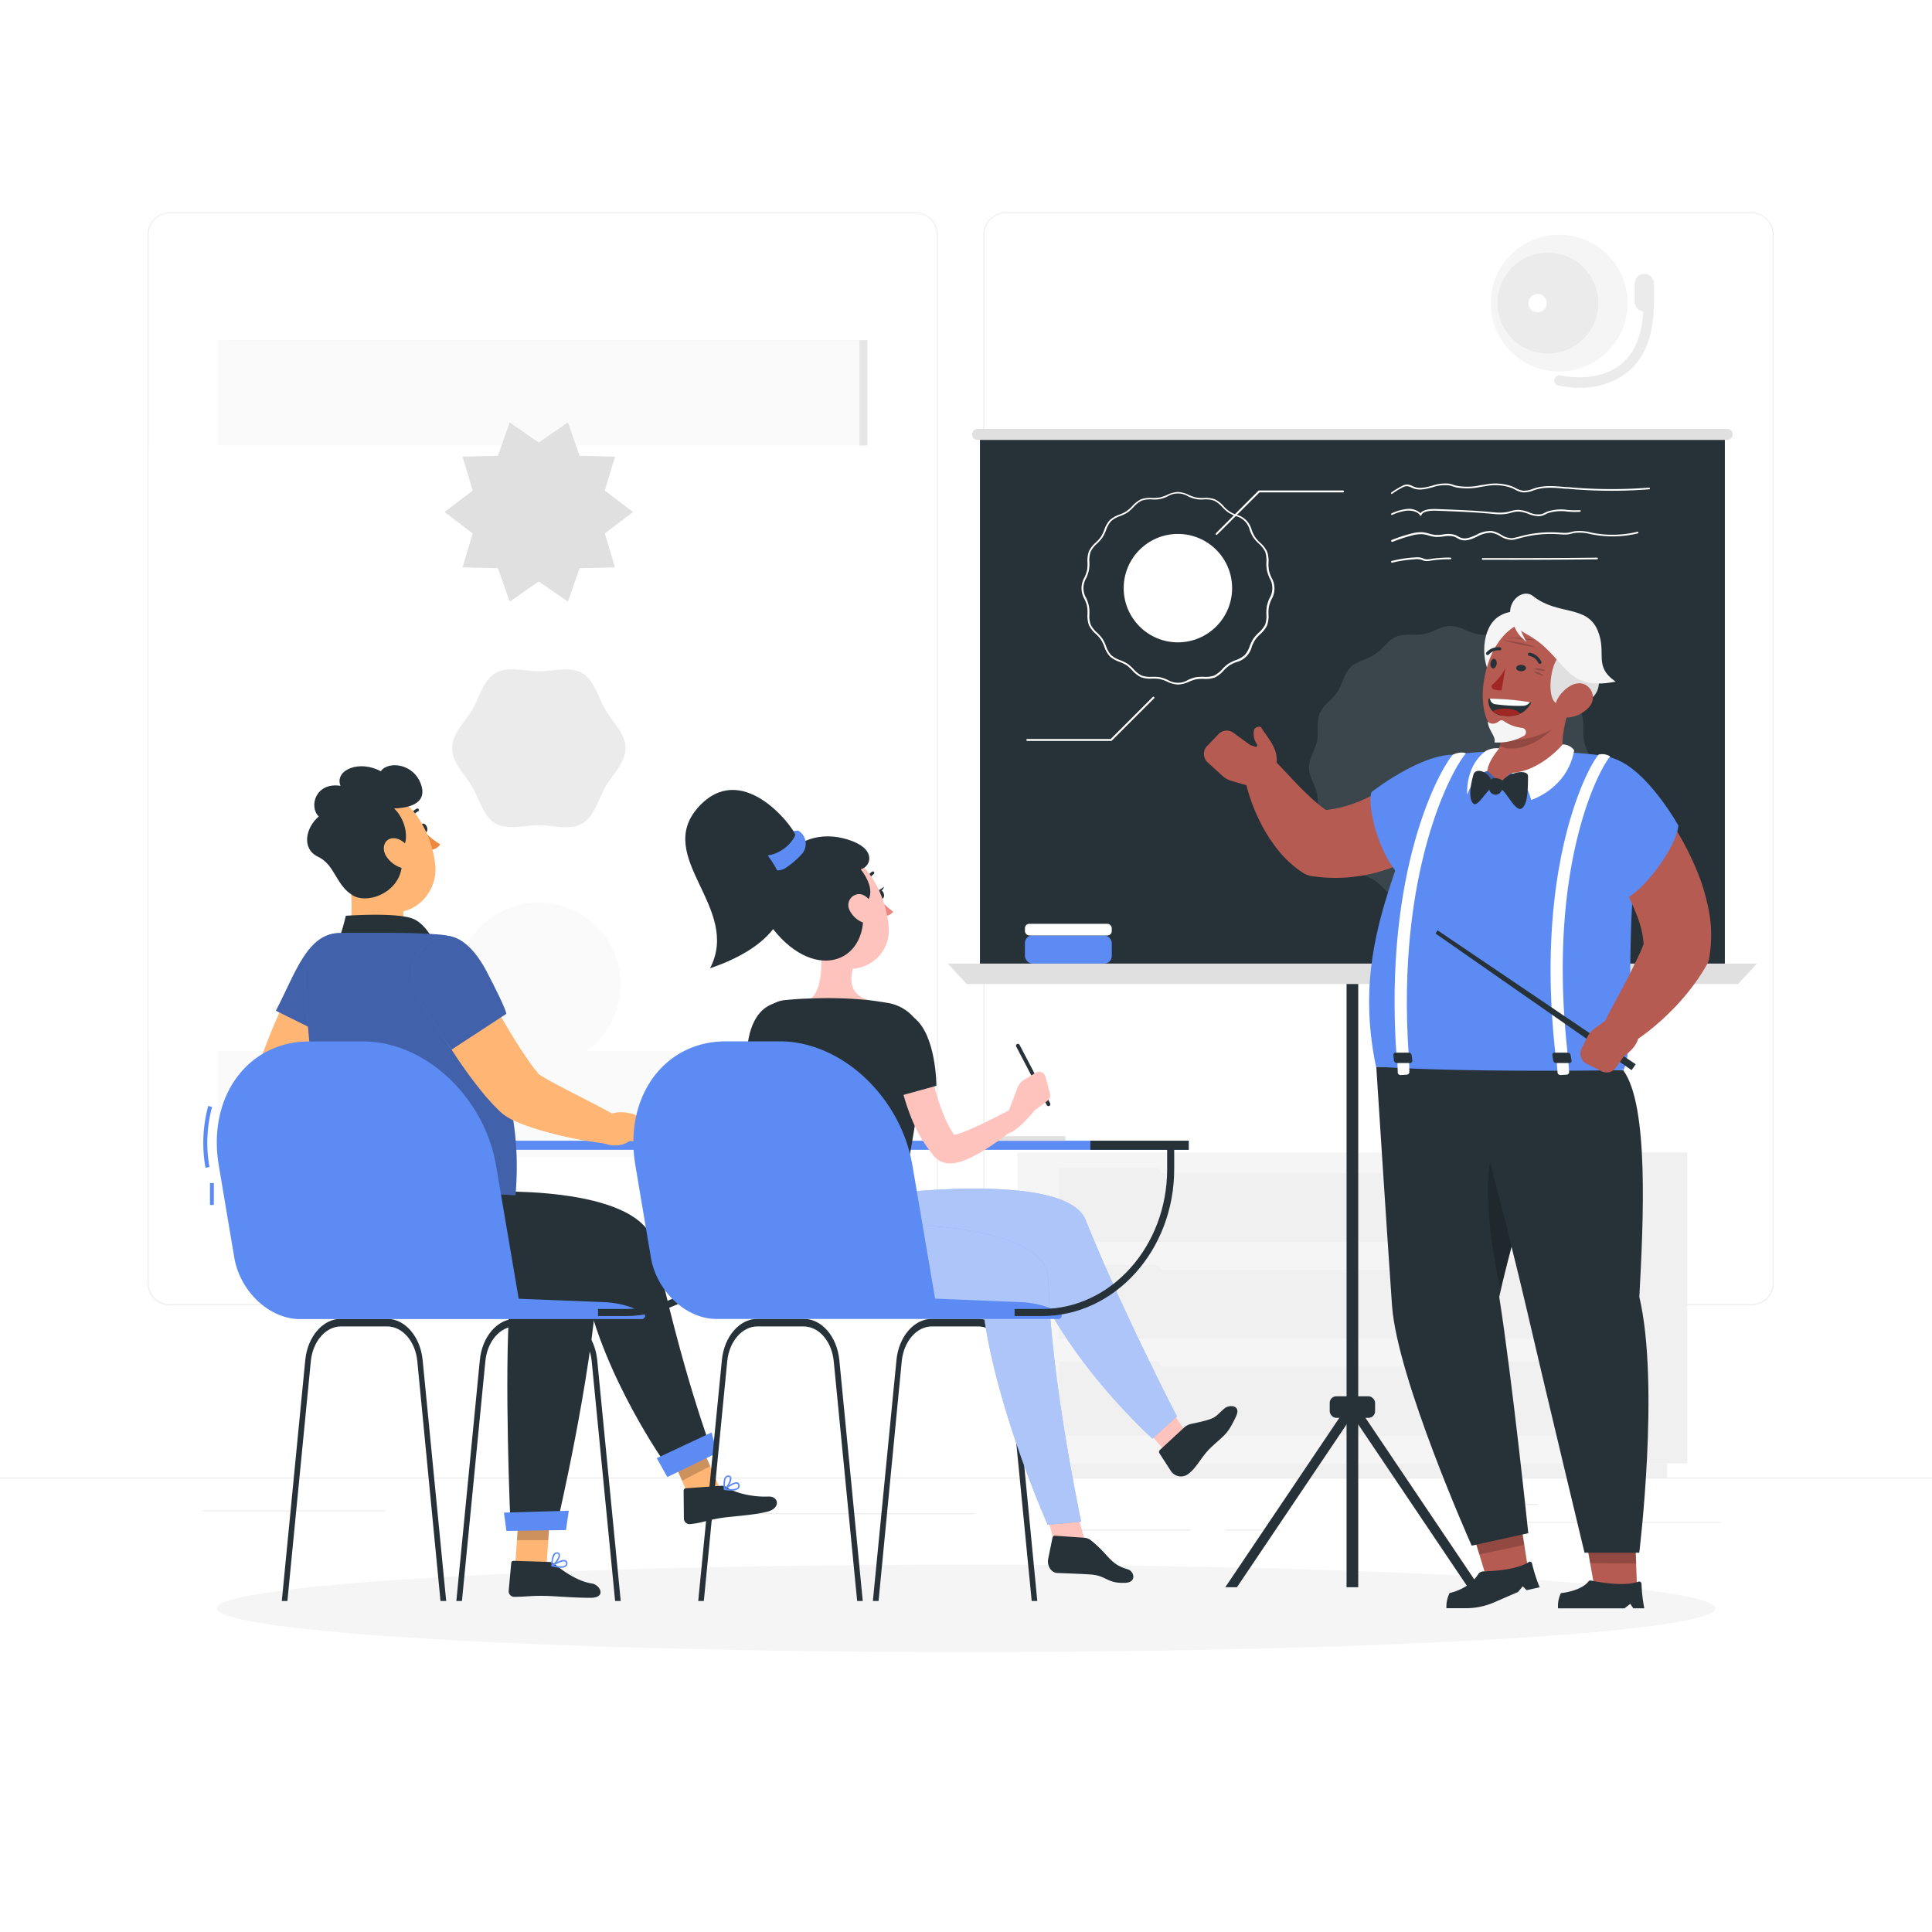 <svg class="animated" id="freepik_stories-classroom" xmlns="http://www.w3.org/2000/svg" viewBox="0 0 500 500" version="1.1" xmlns:xlink="http://www.w3.org/1999/xlink" xmlns:svgjs="http://svgjs.com/svgjs"><style>svg#freepik_stories-classroom:not(.animated) .animable {opacity: 0;}svg#freepik_stories-classroom.animated #freepik--background-complete--inject-66 {animation: 1.5s Infinite  linear floating;animation-delay: 0s;}svg#freepik_stories-classroom.animated #freepik--Board--inject-66 {animation: 6s Infinite  linear heartbeat;animation-delay: 0s;}            @keyframes floating {                0% {                    opacity: 1;                    transform: translateY(0px);                }                50% {                    transform: translateY(-10px);                }                100% {                    opacity: 1;                    transform: translateY(0px);                }            }                    @keyframes heartbeat {                0% {                    transform: scale(1);                }                10% {                    transform: scale(1.1);                }                30% {                    transform: scale(1);                }                40% {                    transform: scale(1);                }                50% {                    transform: scale(1.1);                }                60% {                    transform: scale(1);                }                100% {                    transform: scale(1);                }            }        </style><g id="freepik--background-complete--inject-66" class="animable" style="transform-origin: 250px 224.742px;"><rect y="382.4" width="500" height="0.25" style="fill: rgb(235, 235, 235); transform-origin: 250px 382.525px;" id="el9y15fr1suk" class="animable"></rect><rect x="394.36" y="393.85" width="50.9" height="0.25" style="fill: rgb(235, 235, 235); transform-origin: 419.81px 393.975px;" id="elc1leovqtvw" class="animable"></rect><rect x="52.46" y="390.89" width="47.21" height="0.25" style="fill: rgb(235, 235, 235); transform-origin: 76.065px 391.015px;" id="elpiw3p7mird" class="animable"></rect><rect x="378.81" y="389.21" width="19.19" height="0.25" style="fill: rgb(235, 235, 235); transform-origin: 388.405px 389.335px;" id="eliml83j9z29b" class="animable"></rect><rect x="317.14" y="395.84" width="14.08" height="0.25" style="fill: rgb(235, 235, 235); transform-origin: 324.18px 395.965px;" id="eldvdltiqlhyq" class="animable"></rect><rect x="272.79" y="395.84" width="35.44" height="0.25" style="fill: rgb(235, 235, 235); transform-origin: 290.51px 395.965px;" id="el53cyz3xy884" class="animable"></rect><rect x="195.22" y="391.62" width="56.99" height="0.25" style="fill: rgb(235, 235, 235); transform-origin: 223.715px 391.745px;" id="el2yvqhw60ili" class="animable"></rect><path d="M237,337.8H43.91a5.71,5.71,0,0,1-5.7-5.71V60.66A5.71,5.71,0,0,1,43.91,55H237a5.71,5.71,0,0,1,5.71,5.71V332.09A5.71,5.71,0,0,1,237,337.8ZM43.91,55.2a5.46,5.46,0,0,0-5.45,5.46V332.09a5.46,5.46,0,0,0,5.45,5.46H237a5.47,5.47,0,0,0,5.46-5.46V60.66A5.47,5.47,0,0,0,237,55.2Z" style="fill: rgb(235, 235, 235); transform-origin: 140.46px 196.4px;" id="el2cvrwgrwaer" class="animable"></path><path d="M453.31,337.8H260.21a5.72,5.72,0,0,1-5.71-5.71V60.66A5.72,5.72,0,0,1,260.21,55h193.1A5.71,5.71,0,0,1,459,60.66V332.09A5.71,5.71,0,0,1,453.31,337.8ZM260.21,55.2a5.47,5.47,0,0,0-5.46,5.46V332.09a5.47,5.47,0,0,0,5.46,5.46h193.1a5.47,5.47,0,0,0,5.46-5.46V60.66a5.47,5.47,0,0,0-5.46-5.46Z" style="fill: rgb(235, 235, 235); transform-origin: 356.75px 196.4px;" id="elewtzzph1d3d" class="animable"></path><rect x="58.51" y="88.02" width="165.98" height="211.22" style="fill: rgb(230, 230, 230); transform-origin: 141.5px 193.63px;" id="elnkmjfmaty0j" class="animable"></rect><rect x="56.44" y="88.02" width="165.98" height="211.22" style="fill: rgb(250, 250, 250); transform-origin: 139.43px 193.63px;" id="elp06qxd4p6q" class="animable"></rect><g id="el4ad6uj1pv6"><rect x="38.47" y="115.29" width="201.93" height="156.69" style="fill: rgb(255, 255, 255); transform-origin: 139.435px 193.635px; transform: rotate(90deg);" class="animable" id="el4afjbs1cfuq"></rect></g><circle cx="139.43" cy="254.76" r="21.18" style="fill: rgb(250, 250, 250); transform-origin: 139.43px 254.76px;" id="elcynmpqv0zdc" class="animable"></circle><path d="M161.88,193.63c0,3.86-3.4,6.84-5.2,10s-2.8,7.63-6,9.49-7.37.46-11.23.46-8.11,1.34-11.23-.46-4.15-6.28-6-9.49-5.21-6.1-5.21-10,3.4-6.84,5.21-9.95,2.8-7.63,6-9.49,7.36-.47,11.22-.47,8.12-1.33,11.23.47,4.16,6.27,6,9.49S161.88,189.78,161.88,193.63Z" style="fill: rgb(235, 235, 235); transform-origin: 139.445px 193.653px;" id="el7ponzosq3t6" class="animable"></path><polygon points="163.82 132.5 156.53 138.06 159.16 146.84 150 147.05 146.97 155.71 139.43 150.48 131.9 155.71 128.87 147.05 119.7 146.84 122.33 138.06 115.05 132.5 122.33 126.95 119.7 118.17 128.87 117.96 131.9 109.31 139.43 114.53 146.97 109.31 150 117.96 159.16 118.17 156.53 126.95 163.82 132.5" style="fill: rgb(224, 224, 224); transform-origin: 139.435px 132.51px;" id="elblvd9b2kin6" class="animable"></polygon><g id="elqug7giaon8"><rect x="416.91" y="298.26" width="19.75" height="80.44" style="fill: rgb(240, 240, 240); transform-origin: 426.785px 338.48px; transform: rotate(180deg);" class="animable" id="eld7xzdr45kul"></rect></g><g id="elo8tzw84qho"><rect x="268.55" y="378.7" width="162.9" height="3.7" style="fill: rgb(240, 240, 240); transform-origin: 350px 380.55px; transform: rotate(180deg);" class="animable" id="elchuns2wcpim"></rect></g><rect x="263.34" y="298.26" width="153.57" height="80.44" style="fill: rgb(245, 245, 245); transform-origin: 340.125px 338.48px;" id="elqwt42jzdedm" class="animable"></rect><rect x="274.01" y="327.33" width="132.22" height="19.14" style="fill: rgb(240, 240, 240); transform-origin: 340.12px 336.9px;" id="el1vo0c1ezu44" class="animable"></rect><rect x="274.01" y="352.38" width="132.22" height="19.14" style="fill: rgb(240, 240, 240); transform-origin: 340.12px 361.95px;" id="elzxzdifaxt" class="animable"></rect><g id="eltum3f8vkui"><rect x="299.98" y="326.02" width="80.28" height="2.62" rx="1.26" style="fill: rgb(245, 245, 245); transform-origin: 340.12px 327.33px; transform: rotate(180deg);" class="animable" id="elvs8pqzxjly"></rect></g><g id="eluevbzrgk4vo"><rect x="299.98" y="351.07" width="80.28" height="2.62" rx="1.26" style="fill: rgb(245, 245, 245); transform-origin: 340.12px 352.38px; transform: rotate(180deg);" class="animable" id="elh7g9mcjq3v7"></rect></g><rect x="274.01" y="302.28" width="132.22" height="19.14" style="fill: rgb(240, 240, 240); transform-origin: 340.12px 311.85px;" id="elaw7g5fuqonm" class="animable"></rect><g id="elr8qtg5lrb3d"><rect x="299.98" y="300.97" width="80.28" height="2.62" rx="1.26" style="fill: rgb(245, 245, 245); transform-origin: 340.12px 302.28px; transform: rotate(-180deg);" class="animable" id="elc2sdwiul3tf"></rect></g><g id="elouqib470ihs"><circle cx="403.51" cy="78.44" r="17.71" style="fill: rgb(245, 245, 245); transform-origin: 403.51px 78.44px; transform: rotate(-45deg);" class="animable" id="elupty0n278us"></circle></g><g id="el8g77x2r9h3m"><circle cx="400.59" cy="78.44" r="13.05" style="fill: rgb(235, 235, 235); transform-origin: 400.59px 78.44px; transform: rotate(-45deg);" class="animable" id="elsyr6vkjd1jm"></circle></g><path d="M400.29,78.44a2.37,2.37,0,1,1-2.37-2.37A2.37,2.37,0,0,1,400.29,78.44Z" style="fill: rgb(255, 255, 255); transform-origin: 397.92px 78.44px;" id="el7ptsur8t1ij" class="animable"></path><path d="M408.71,100.34a25.83,25.83,0,0,1-5.52-.58,1.34,1.34,0,0,1,.64-2.6c.09,0,9.26,2.17,15.5-2.74,4-3.13,6-8.51,6-16a1.34,1.34,0,1,1,2.68,0c0,8.34-2.37,14.43-7.05,18.09A19.72,19.72,0,0,1,408.71,100.34Z" style="fill: rgb(235, 235, 235); transform-origin: 415.118px 88.71px;" id="elh5mp3gr2u2" class="animable"></path><path d="M425.53,80.58a2.48,2.48,0,0,1-2.48-2.48V73.41a2.48,2.48,0,0,1,5,0V78.1A2.49,2.49,0,0,1,425.53,80.58Z" style="fill: rgb(235, 235, 235); transform-origin: 425.55px 75.745px;" id="elfisxn9jdh" class="animable"></path></g><g id="freepik--Shadow--inject-66" class="animable" style="transform-origin: 250px 416.24px;"><ellipse id="freepik--path--inject-66" cx="250" cy="416.24" rx="193.89" ry="11.32" style="fill: rgb(245, 245, 245); transform-origin: 250px 416.24px;" class="animable"></ellipse></g><g id="freepik--Board--inject-66" class="animable" style="transform-origin: 350px 260.89px;"><rect x="253.61" y="112.42" width="192.78" height="140.43" style="fill: rgb(38, 50, 56); transform-origin: 350px 182.635px;" id="elry6ij02wc5q" class="animable"></rect><path d="M304.84,177.16a7.21,7.21,0,0,1-2.83-.78,9.7,9.7,0,0,0-1.85-.64,10.3,10.3,0,0,0-2-.12,7.22,7.22,0,0,1-2.86-.35,7.41,7.41,0,0,1-2.3-1.8,11.16,11.16,0,0,0-1.47-1.32,11.52,11.52,0,0,0-1.8-.87,7.15,7.15,0,0,1-2.52-1.43,7.26,7.26,0,0,1-1.43-2.51,9.37,9.37,0,0,0-.87-1.8,9.48,9.48,0,0,0-1.32-1.48,7.12,7.12,0,0,1-1.79-2.3,7.34,7.34,0,0,1-.36-2.85,10.36,10.36,0,0,0-.11-2,9.44,9.44,0,0,0-.65-1.84,5.54,5.54,0,0,1,0-5.67,9.76,9.76,0,0,0,.65-1.85,10.21,10.21,0,0,0,.11-2,7.42,7.42,0,0,1,.36-2.86,7.19,7.19,0,0,1,1.79-2.29,9.48,9.48,0,0,0,1.32-1.48,9.66,9.66,0,0,0,.87-1.8,7.4,7.4,0,0,1,1.43-2.52,7.57,7.57,0,0,1,2.52-1.43,9.66,9.66,0,0,0,1.8-.87A9.9,9.9,0,0,0,293,131a7.65,7.65,0,0,1,2.3-1.79,7.22,7.22,0,0,1,2.86-.35,10.3,10.3,0,0,0,2-.12,9.7,9.7,0,0,0,1.85-.64,7.21,7.21,0,0,1,2.83-.78,7.3,7.3,0,0,1,2.84.78,9.38,9.38,0,0,0,1.84.64,10.3,10.3,0,0,0,2,.12,7.22,7.22,0,0,1,2.86.35,7.53,7.53,0,0,1,2.3,1.79,7.08,7.08,0,0,0,3.27,2.19,5.45,5.45,0,0,1,4,4,9.66,9.66,0,0,0,.87,1.8,9.48,9.48,0,0,0,1.32,1.48,7.19,7.19,0,0,1,1.79,2.29,7.42,7.42,0,0,1,.36,2.86,10.21,10.21,0,0,0,.11,2,9.76,9.76,0,0,0,.65,1.85,5.54,5.54,0,0,1,0,5.67,9.44,9.44,0,0,0-.65,1.84,10.36,10.36,0,0,0-.11,2,7.34,7.34,0,0,1-.36,2.85,7.12,7.12,0,0,1-1.79,2.3,9.48,9.48,0,0,0-1.32,1.48,9.37,9.37,0,0,0-.87,1.8,5.41,5.41,0,0,1-4,3.94,11.52,11.52,0,0,0-1.8.87,11.16,11.16,0,0,0-1.47,1.32,7.41,7.41,0,0,1-2.3,1.8,7.22,7.22,0,0,1-2.86.35,10.3,10.3,0,0,0-2,.12,9.38,9.38,0,0,0-1.84.64A7.3,7.3,0,0,1,304.84,177.16Zm-6.29-2a8.89,8.89,0,0,1,1.71.12,9.94,9.94,0,0,1,1.94.68,5.08,5.08,0,0,0,5.28,0,9.94,9.94,0,0,1,1.94-.68,10.74,10.74,0,0,1,2.12-.12,6.74,6.74,0,0,0,2.66-.32,6.82,6.82,0,0,0,2.13-1.68,10.14,10.14,0,0,1,1.55-1.38,10.32,10.32,0,0,1,1.89-.92,7,7,0,0,0,2.35-1.32,6.72,6.72,0,0,0,1.32-2.35,11,11,0,0,1,.92-1.89,10.22,10.22,0,0,1,1.39-1.56,7,7,0,0,0,1.68-2.13,6.75,6.75,0,0,0,.31-2.66,10.59,10.59,0,0,1,.13-2.11,10.7,10.7,0,0,1,.67-2,5.06,5.06,0,0,0,0-5.27,11,11,0,0,1-.67-2,10.64,10.64,0,0,1-.13-2.11,6.75,6.75,0,0,0-.31-2.66,7,7,0,0,0-1.68-2.13,10.22,10.22,0,0,1-1.39-1.56,11,11,0,0,1-.92-1.89,4.95,4.95,0,0,0-3.67-3.67,10.32,10.32,0,0,1-1.89-.92,10.63,10.63,0,0,1-1.55-1.38,6.67,6.67,0,0,0-2.13-1.68,6.74,6.74,0,0,0-2.66-.32,7.47,7.47,0,0,1-4.06-.8,5.08,5.08,0,0,0-5.28,0,7.47,7.47,0,0,1-4.06.8,7,7,0,0,0-2.66.31,6.85,6.85,0,0,0-2.13,1.69,10.14,10.14,0,0,1-1.55,1.38,10.32,10.32,0,0,1-1.89.92,6.79,6.79,0,0,0-2.35,1.32,6.72,6.72,0,0,0-1.32,2.35,10.66,10.66,0,0,1-.92,1.89,10.22,10.22,0,0,1-1.39,1.56,6.85,6.85,0,0,0-1.68,2.13,6.75,6.75,0,0,0-.31,2.66,10.64,10.64,0,0,1-.13,2.11,11,11,0,0,1-.67,2,5.06,5.06,0,0,0,0,5.27,10.7,10.7,0,0,1,.67,2,10.59,10.59,0,0,1,.13,2.11,6.75,6.75,0,0,0,.31,2.66,7,7,0,0,0,1.68,2.13,10.22,10.22,0,0,1,1.39,1.56,11,11,0,0,1,.92,1.89,6.81,6.81,0,0,0,1.32,2.35,7,7,0,0,0,2.35,1.32,10.32,10.32,0,0,1,1.89.92,10.14,10.14,0,0,1,1.55,1.38,6.82,6.82,0,0,0,2.13,1.68,6.93,6.93,0,0,0,2.66.32Z" style="fill: rgb(255, 255, 255); transform-origin: 304.865px 152.24px;" id="eld29tlo6yofb" class="animable"></path><circle cx="304.84" cy="152.21" r="14.03" style="fill: rgb(255, 255, 255); transform-origin: 304.84px 152.21px;" id="elubawg5xh6ko" class="animable"></circle><path d="M314.86,138.43a.24.24,0,0,1-.18-.07.25.25,0,0,1,0-.36l11-11a.24.24,0,0,1,.18-.07h21.7a.25.25,0,0,1,0,.5h-21.6L315,138.36A.22.22,0,0,1,314.86,138.43Z" style="fill: rgb(255, 255, 255); transform-origin: 331.207px 132.68px;" id="elvk283ibw3vc" class="animable"></path><path d="M287.56,191.75h-21.7a.25.25,0,0,1,0-.5h21.6l10.89-10.89a.25.25,0,0,1,.35.35l-11,11A.29.29,0,0,1,287.56,191.75Z" style="fill: rgb(255, 255, 255); transform-origin: 282.18px 186.03px;" id="el028k447lodwg" class="animable"></path><path d="M360.22,127.86a.2.2,0,0,1-.17-.09.22.22,0,0,1,0-.3,22.1,22.1,0,0,1,2.7-1.65,3.08,3.08,0,0,1,1.41-.43h0a3.13,3.13,0,0,1,1.37.4,5.32,5.32,0,0,0,.5.21c1.42.54,3,.13,4.65-.31a10.19,10.19,0,0,1,4.49-.5,10.72,10.72,0,0,1,1,.3l.62.19a15.41,15.41,0,0,0,6.37-.11l1.34-.19a13,13,0,0,1,6.85.5c.28.12.56.26.83.4a5.56,5.56,0,0,0,2.07.72,6.06,6.06,0,0,0,2.44-.48l.8-.26c2.42-.71,5.09-.45,7.67-.21l.47,0a124.37,124.37,0,0,0,21.14.15.21.21,0,0,1,.23.19.22.22,0,0,1-.19.24,125.3,125.3,0,0,1-21.22-.15l-.47,0c-2.54-.24-5.17-.49-7.51.2-.26.07-.52.16-.78.25a6.61,6.61,0,0,1-2.62.5,6,6,0,0,1-2.22-.77c-.27-.14-.53-.27-.81-.39a12.69,12.69,0,0,0-6.63-.47l-1.32.2a16,16,0,0,1-6.56.1l-.63-.2a7.47,7.47,0,0,0-1-.28,9.71,9.71,0,0,0-4.3.49c-1.65.43-3.36.88-4.92.3l-.52-.23a3.26,3.26,0,0,0-1.2-.36,2.69,2.69,0,0,0-1.21.38,20.9,20.9,0,0,0-2.64,1.62A.33.33,0,0,1,360.22,127.86Z" style="fill: rgb(255, 255, 255); transform-origin: 393.496px 126.493px;" id="elfeb6d0wxhv" class="animable"></path><path d="M398.11,133.59a8.08,8.08,0,0,1-2.58-.6,7.87,7.87,0,0,0-2.65-.61,8,8,0,0,0-1.86.33,11.44,11.44,0,0,1-1.22.29,13.41,13.41,0,0,1-3.29,0h-.14c-4.88-.47-9.88-.65-14.72-.83-1.67-.06-3.54.21-3.77,1.14a.2.2,0,0,1-.18.16.22.22,0,0,1-.22-.11c-.5-.91-2.05-1.3-3.32-1.21a12.19,12.19,0,0,0-3.86,1.11.21.21,0,0,1-.28-.12.22.22,0,0,1,.12-.28,12.7,12.7,0,0,1,4-1.14,4.51,4.51,0,0,1,3.5,1.1c.7-1.07,3-1.12,4-1.08,4.85.18,9.86.36,14.76.83h.13a12.55,12.55,0,0,0,3.18,0,11.25,11.25,0,0,0,1.18-.27,8,8,0,0,1,2-.35,8.79,8.79,0,0,1,2.79.63,5.53,5.53,0,0,0,3.2.49,4.87,4.87,0,0,0,1-.41l.52-.25a11.75,11.75,0,0,1,5.31-.44,22.17,22.17,0,0,0,3.15.06.21.21,0,0,1,.23.19.22.22,0,0,1-.19.24,23.08,23.08,0,0,1-3.22-.06,11.29,11.29,0,0,0-5.11.41c-.17.07-.33.16-.49.24a5.59,5.59,0,0,1-1.06.43A3.24,3.24,0,0,1,398.11,133.59Z" style="fill: rgb(255, 255, 255); transform-origin: 384.549px 132.641px;" id="elj5ieggfmbus" class="animable"></path><path d="M360.22,140.19a.22.22,0,0,1-.08-.42,38.35,38.35,0,0,1,5.12-1.68,9.05,9.05,0,0,1,2.86-.35,9.54,9.54,0,0,1,1.72.36,9.59,9.59,0,0,0,1.66.34,10.43,10.43,0,0,0,2-.12,6.5,6.5,0,0,1,3,.09,5.05,5.05,0,0,1,.81.39,4.31,4.31,0,0,0,.78.38c1.3.45,2.6-.14,4-.77a7.71,7.71,0,0,1,3.9-1,6.72,6.72,0,0,1,2.54,1,5.2,5.2,0,0,0,2.74.88,6,6,0,0,0,1.34-.29l.13,0a30.14,30.14,0,0,1,11.22-1.13h.2a7.59,7.59,0,0,0,1.58,0,8,8,0,0,0,.95-.2l.7-.17a11.44,11.44,0,0,1,4.35.31l.82.16a27.11,27.11,0,0,0,11.24-.36.22.22,0,0,1,.1.42,27.58,27.58,0,0,1-11.41.36l-.84-.16a11,11,0,0,0-4.18-.3c-.23,0-.45.1-.67.15a8.23,8.23,0,0,1-1,.22,8.46,8.46,0,0,1-1.67,0h-.2a29.93,29.93,0,0,0-11.06,1.11l-.13,0a6,6,0,0,1-1.43.31,5.67,5.67,0,0,1-3-.93,6.5,6.5,0,0,0-2.38-.91,7.31,7.31,0,0,0-3.67,1c-1.39.64-2.82,1.29-4.29.79a5.15,5.15,0,0,1-.85-.41,5.22,5.22,0,0,0-.75-.37,6.16,6.16,0,0,0-2.78-.06,11.12,11.12,0,0,1-2.08.12,9.58,9.58,0,0,1-1.74-.36,9.57,9.57,0,0,0-1.64-.34,8.63,8.63,0,0,0-2.73.34,37.92,37.92,0,0,0-5.06,1.66Z" style="fill: rgb(255, 255, 255); transform-origin: 392.02px 138.83px;" id="elkm3vuql2j6" class="animable"></path><path d="M360.22,145.61a.22.22,0,0,1-.21-.17.21.21,0,0,1,.16-.26,32.51,32.51,0,0,1,6-.92,4.79,4.79,0,0,1,1.77.12,3,3,0,0,1,.38.15,2.67,2.67,0,0,0,.5.17,3.52,3.52,0,0,0,1.16,0,31.66,31.66,0,0,1,5.4-.39.23.23,0,0,1,.21.22.21.21,0,0,1-.22.21,30,30,0,0,0-5.28.38,3.92,3.92,0,0,1-1.36.05,3.3,3.3,0,0,1-.58-.2l-.34-.13a4.37,4.37,0,0,0-1.62-.1,32.62,32.62,0,0,0-6,.91Z" style="fill: rgb(255, 255, 255); transform-origin: 367.796px 144.938px;" id="eldx7bpv1tjto" class="animable"></path><path d="M383.78,144.87a.22.22,0,1,1,0-.43c1.2,0,2.42,0,3.59,0h.09c8.59,0,17.29,0,25.87-.12h0a.22.22,0,0,1,.21.22.21.21,0,0,1-.21.21c-8.58.1-17.29.14-25.88.12h-.09c-1.17,0-2.39,0-3.58,0Z" style="fill: rgb(255, 255, 255); transform-origin: 398.527px 144.598px;" id="elkzjool0ldv9" class="animable"></path><g id="elk2k1h4ml89d"><g style="opacity: 0.1; transform-origin: 375.405px 198.64px;" class="animable" id="el1o8n2ri5b6j"><path d="M412.05,198.63c0,2.4-1.66,4.61-2.11,6.88s.22,5-.67,7.15-3.29,3.59-4.59,5.54-1.7,4.69-3.37,6.35-4.39,2-6.35,3.36-3.34,3.68-5.53,4.59-4.82.21-7.16.67-4.47,2.11-6.87,2.11-4.6-1.66-6.87-2.11-5,.22-7.16-.67-3.59-3.29-5.53-4.59-4.69-1.7-6.35-3.36-2.06-4.39-3.37-6.35-3.68-3.35-4.58-5.54-.22-4.82-.68-7.15-2.1-4.48-2.1-6.88,1.65-4.6,2.1-6.87-.21-5,.68-7.15,3.28-3.59,4.58-5.54,1.71-4.69,3.37-6.35,4.39-2.05,6.35-3.37,3.35-3.67,5.53-4.58,4.82-.21,7.16-.67S373,162,375.4,162s4.61,1.66,6.87,2.11,5-.22,7.16.67,3.59,3.28,5.54,4.59,4.68,1.7,6.35,3.36,2.05,4.39,3.36,6.35,3.68,3.35,4.59,5.54.21,4.82.67,7.15S412.05,196.24,412.05,198.63Z" style="fill: rgb(255, 255, 255); transform-origin: 375.405px 198.64px;" id="elz3kgrqp185p" class="animable"></path></g></g><rect x="265.25" y="242.1" width="22.48" height="7.27" rx="1.93" style="fill: #5D8BF4; transform-origin: 276.49px 245.735px;" id="ellvxvxvi687m" class="animable"></rect><rect x="265.25" y="239.08" width="22.48" height="3.02" rx="1.13" style="fill: rgb(255, 255, 255); transform-origin: 276.49px 240.59px;" id="elg24lh7qmpnb" class="animable"></rect><rect x="348.49" y="252.01" width="3.02" height="158.76" style="fill: rgb(38, 50, 56); transform-origin: 350px 331.39px;" id="els7bac6nwqgk" class="animable"></rect><rect x="344.13" y="361.36" width="11.74" height="5.58" rx="1.7" style="fill: rgb(38, 50, 56); transform-origin: 350px 364.15px;" id="elndjsc7qes3" class="animable"></rect><polygon points="320.12 410.78 317.1 410.78 348.49 364.15 351.51 364.15 320.12 410.78" style="fill: rgb(38, 50, 56); transform-origin: 334.305px 387.465px;" id="elmzzu9jek9ih" class="animable"></polygon><polygon points="379.88 410.78 382.9 410.78 351.51 364.15 348.49 364.15 379.88 410.78" style="fill: rgb(38, 50, 56); transform-origin: 365.695px 387.465px;" id="elm2a2qoo71vm" class="animable"></polygon><path d="M447,113.85H253a1.43,1.43,0,0,1-1.43-1.43h0A1.43,1.43,0,0,1,253,111H447a1.42,1.42,0,0,1,1.42,1.42h0A1.42,1.42,0,0,1,447,113.85Z" style="fill: rgb(224, 224, 224); transform-origin: 349.995px 112.425px;" id="elqd01hgqcfw" class="animable"></path><polygon points="454.7 249.37 245.3 249.37 250.18 254.66 449.82 254.66 454.7 249.37" style="fill: rgb(224, 224, 224); transform-origin: 350px 252.015px;" id="elogqhoynxts" class="animable"></polygon></g><g id="freepik--character-1--inject-66" class="animable" style="transform-origin: 126.837px 306.182px;"><rect x="103.84" y="295.22" width="95.99" height="2.35" style="fill: #5D8BF4; transform-origin: 151.835px 296.395px;" id="elbdkjc1w5gp" class="animable"></rect><rect x="174.38" y="295.22" width="25.45" height="2.35" style="fill: rgb(38, 50, 56); transform-origin: 187.105px 296.395px;" id="eloshp8o66g8a" class="animable"></rect><path d="M160.64,414.33h-1.45l-6.06-62.05c-.5-5.15-3.86-9-7.79-9H133.4c-4,0-7.29,3.88-7.79,9l-6.06,62.05H118.1L124.18,352c.59-6.09,4.55-10.69,9.22-10.69h11.94c4.66,0,8.63,4.6,9.22,10.69Z" style="fill: rgb(38, 50, 56); transform-origin: 139.37px 377.82px;" id="elf1q8rpmf8zj" class="animable"></path><path d="M115.47,414.33H114L108,352.28c-.5-5.15-3.85-9-7.79-9H88.23c-3.94,0-7.29,3.88-7.79,9l-6.06,62.05H72.93L79,352c.59-6.09,4.56-10.69,9.22-10.69h11.94c4.67,0,8.63,4.6,9.22,10.69Z" style="fill: rgb(38, 50, 56); transform-origin: 94.2px 377.82px;" id="eln3xu63qdxh" class="animable"></path><path d="M109,214.53c.22.62.73,1,1.15.9s.57-.74.35-1.37-.73-1-1.14-.9S108.75,213.9,109,214.53Z" style="fill: rgb(38, 50, 56); transform-origin: 109.745px 214.295px;" id="el2szezea7ull" class="animable"></path><path d="M109.57,215a21.1,21.1,0,0,0,4.36,3.52,3.21,3.21,0,0,1-2.33,1.41Z" style="fill: rgb(237, 137, 62); transform-origin: 111.75px 217.465px;" id="elvi3dlsvxh8m" class="animable"></path><path d="M106.33,212.51a.44.44,0,0,1-.2,0,.38.38,0,0,1-.31-.45,3.73,3.73,0,0,1,2.1-2.81.39.39,0,0,1,.29.72,3,3,0,0,0-1.63,2.23A.4.4,0,0,1,106.33,212.51Z" style="fill: rgb(38, 50, 56); transform-origin: 107.116px 210.878px;" id="el4iurm4qu1yp" class="animable"></path><path d="M89.63,224.27l6.42,6.08,8.51,4.78c-.3.28-.19,2.18-.07,3.13a5,5,0,0,0,3.51,4.61c1,.43,2,1,2.19,1.94.2,1.16-.65,2.6-5.41,3.29a25.14,25.14,0,0,1-13.43-1.89c-2-.82-1.66-1.72-1.16-3.62C91.47,237.74,91.18,229.18,89.63,224.27Z" style="fill: rgb(255, 181, 115); transform-origin: 99.923px 236.297px;" id="elgrpm071svnp" class="animable"></path><path d="M87.07,244.81A55.27,55.27,0,0,0,89.5,237s13-.95,17.33.75,7,9.07,7,9.07Z" style="fill: rgb(38, 50, 56); transform-origin: 100.45px 241.778px;" id="elyig7g8wgni" class="animable"></path><path d="M88.21,220.84c3.07,7.33,4.49,11.77,9.59,14.23,7.67,3.7,15.67-3.11,14.84-11.24-.75-7.32-5.64-18.06-14-18.36A11,11,0,0,0,88.21,220.84Z" style="fill: rgb(255, 181, 115); transform-origin: 100.001px 220.784px;" id="eljhshfnk7xbn" class="animable"></path><path d="M103.65,220.46c2.89-3.3.88-9-1.68-11.23,2.48-.09,8.9-.65,7-6.18s-8.51-6.18-10.43-3.45c-5.46-3-12-.4-10.43,3.77-6.42-1-8.26,5.37-5.61,7.94-3.37,2.81-4.58,8.34-.17,10.43s4.5,7.3,9,10S106.14,229.84,103.65,220.46Z" style="fill: rgb(38, 50, 56); transform-origin: 94.396px 215.27px;" id="elcgzdirx5sd" class="animable"></path><path d="M99.94,221.57a7.25,7.25,0,0,0,4.13,3.08c2.21.59,3.28-1.86,2.46-4-.74-1.88-3-4-5.1-3.69S98.76,219.7,99.94,221.57Z" style="fill: rgb(255, 181, 115); transform-origin: 103.07px 220.834px;" id="elflvxo9ect1u" class="animable"></path><path d="M93.17,254.6l-6.5,13c-1.09,2.17-2.15,4.33-3.18,6.5s-2.06,4.3-2.95,6.42c-.48,1.07-.88,2.09-1.31,3.14l-.55,1.49-.07.19,0,.09,0,.05v0l0-.1a4.75,4.75,0,0,0,.13-1.28,2.08,2.08,0,0,0-.18-.92c-.08-.14,0,.13.06.45a8.49,8.49,0,0,0,.49,1.17c.43.87,1,1.81,1.54,2.78,2.35,3.88,5.22,8,7.82,12.08l.07.1a3.89,3.89,0,0,1-5.4,5.35,64.49,64.49,0,0,1-6.31-4.6,63.52,63.52,0,0,1-5.86-5.36,34.23,34.23,0,0,1-2.81-3.26,24.51,24.51,0,0,1-1.4-2,13.68,13.68,0,0,1-1.38-3,10,10,0,0,1-.47-2.75,8.47,8.47,0,0,1,.24-2.21l.16-.64.53-2.07c.4-1.29.77-2.63,1.21-3.86.85-2.53,1.78-4.93,2.72-7.33s2-4.73,3-7c2.12-4.64,4.31-9.13,6.81-13.63a7.7,7.7,0,0,1,13.63,7.17Z" style="fill: rgb(255, 181, 115); transform-origin: 79.501px 274.511px;" id="el799qb6rqcaa" class="animable"></path><path d="M88.12,241.57c8.38.3,12.19,6.57,5.24,17.73-6,9.59-6.79,9.79-6.79,9.79L71.4,261.57C76.5,251.86,79.55,241.25,88.12,241.57Z" style="fill: #5D8BF4; transform-origin: 84.186px 255.326px;" id="eld9gfwx7vtlv" class="animable"></path><g id="el8zg1njmaebu"><g style="opacity: 0.3; transform-origin: 84.186px 255.326px;" class="animable" id="eljrbn0pn2xm"><path d="M88.12,241.57c8.38.3,12.19,6.57,5.24,17.73-6,9.59-6.79,9.79-6.79,9.79L71.4,261.57C76.5,251.86,79.55,241.25,88.12,241.57Z" id="eldtb8c5u8ixu" class="animable" style="transform-origin: 84.186px 255.326px;"></path></g></g><path d="M92.48,301.4l-.85-.95c-2.62-2.43-3.74-2.13-6.74-2.13l-3.67,2.75c2.22,6.1,6.71,5.83,6.71,5.83l1.3,1.21a2.35,2.35,0,0,0,3.81-.94l.38-1.08A4.72,4.72,0,0,0,92.48,301.4Z" style="fill: rgb(255, 181, 115); transform-origin: 87.45px 303.521px;" id="eliyhulep577a" class="animable"></path><polygon points="180.45 392.22 187.62 388.19 179.99 370.72 172.82 374.74 180.45 392.22" style="fill: rgb(255, 181, 115); transform-origin: 180.22px 381.47px;" id="el2r4khn05xxs" class="animable"></polygon><g id="elwnuva5csqc"><polygon points="176.52 383.21 183.8 379.45 179.99 370.72 172.82 374.74 176.52 383.21" style="opacity: 0.2; transform-origin: 178.31px 376.965px;" class="animable" id="elb6xlxpnv2gc"></polygon></g><path d="M186.69,384.52l-9.2.65a.6.6,0,0,0-.57.61l.07,7.3a1.47,1.47,0,0,0,1.54,1.36c3.19-.28,4.49-1.08,8.5-1.65,2.47-.36,8.4-.7,11.73-1.62s2.78-4,.06-3.86c-3.53.16-8.25-.73-10.69-2.38A2.32,2.32,0,0,0,186.69,384.52Z" style="fill: rgb(38, 50, 56); transform-origin: 188.991px 389.479px;" id="el1i2x8ny3ggj" class="animable"></path><path d="M124,308.49s41.88-2.5,45.42,13.74c7.2,33,14.15,51.33,14.15,51.33l-11.08,5.72S156.17,356.42,151.36,333c-17.06-2.56-46.88,6.47-54-6.34-6.3-11.3-.77-19.42-.77-19.42Z" style="fill: rgb(38, 50, 56); transform-origin: 138.958px 343.26px;" id="elxtpj6a77mdq" class="animable"></path><polygon points="172.7 382.26 185.6 376.01 184.15 370.72 169.97 377.38 172.7 382.26" style="fill: #5D8BF4; transform-origin: 177.785px 376.49px;" id="el0k3irti7aafv" class="animable"></polygon><path d="M189.69,385.75a10.81,10.81,0,0,1-2.2-.14.19.19,0,0,1-.16-.14.19.19,0,0,1,.07-.2c.25-.2,2.45-1.95,3.48-1.63a.73.73,0,0,1,.48.51,1.08,1.08,0,0,1-.16,1.06A2.3,2.3,0,0,1,189.69,385.75Zm-1.7-.46c1.49.19,2.56.07,2.92-.34a.69.69,0,0,0,.09-.69.38.38,0,0,0-.23-.25C190.21,383.84,188.9,384.62,188,385.29Z" style="fill: #5D8BF4; transform-origin: 189.378px 384.68px;" id="elbbpd2xi432b" class="animable"></path><path d="M187.53,385.61a.15.15,0,0,1-.09,0,.18.18,0,0,1-.11-.14c0-.1-.37-2.44.4-3.3a1,1,0,0,1,.79-.32.75.75,0,0,1,.74.53c.25.88-.85,2.67-1.63,3.22A.17.17,0,0,1,187.53,385.61Zm.89-3.4a.57.57,0,0,0-.4.2c-.46.51-.43,1.86-.36,2.64a3.9,3.9,0,0,0,1.23-2.59c0-.11-.1-.23-.38-.25Z" style="fill: #5D8BF4; transform-origin: 188.269px 383.733px;" id="elykzfcwx7jic" class="animable"></path><polygon points="133.19 407.2 141.33 406.81 142.66 387.59 134.52 387.98 133.19 407.2" style="fill: rgb(255, 181, 115); transform-origin: 137.925px 397.395px;" id="elbergewxdono" class="animable"></polygon><path d="M142.15,404.23l-9.21-.29a.6.6,0,0,0-.63.54l-.67,7.27a1.45,1.45,0,0,0,1.39,1.51c3.21,0,4.56-.36,8.61-.23,2.49.08,7,.48,11.2.48s2.51-3.4.27-3.72c-3.5-.5-7.3-3.12-9.56-5A2.28,2.28,0,0,0,142.15,404.23Z" style="fill: rgb(38, 50, 56); transform-origin: 143.529px 408.725px;" id="elvub6neh8nmd" class="animable"></path><path d="M145,405.75a11.14,11.14,0,0,1-2.18-.36.19.19,0,0,1-.14-.16.19.19,0,0,1,.09-.19c.26-.17,2.64-1.69,3.62-1.26a.72.72,0,0,1,.43.55,1,1,0,0,1-.27,1A2.18,2.18,0,0,1,145,405.75Zm-1.65-.62c1.46.33,2.54.32,2.94-.05a.7.7,0,0,0,.16-.67.35.35,0,0,0-.21-.28C145.73,403.9,144.35,404.55,143.37,405.13Z" style="fill: #5D8BF4; transform-origin: 144.769px 404.734px;" id="elapcl9xvw9ze" class="animable"></path><path d="M142.88,405.39l-.08,0a.18.18,0,0,1-.1-.16c0-.1-.12-2.46.74-3.24a1,1,0,0,1,.82-.24.74.74,0,0,1,.67.6c.16.9-1.12,2.58-2,3A.16.16,0,0,1,142.88,405.39Zm1.23-3.29a.6.6,0,0,0-.42.16,4.24,4.24,0,0,0-.62,2.59c.73-.58,1.59-1.86,1.48-2.45,0-.11-.07-.25-.35-.29Z" style="fill: #5D8BF4; transform-origin: 143.819px 403.564px;" id="el0x7nh9seo0x" class="animable"></path><g id="eln8rs4by60gk"><polygon points="134.52 387.99 142.66 387.6 141.89 398.59 133.78 398.58 134.52 387.99" style="opacity: 0.2; transform-origin: 138.22px 393.095px;" class="animable" id="elx3as6re83vr"></polygon></g><path d="M104.84,307.62s50.84,9.47,49.85,23.75c-1.77,25.71-10.39,62.45-10.39,62.45l-12.21.17s-1.67-38.21-.16-56.81c-15.25,0-45.26-.53-51.13-8.38-6.49-8.66.18-22.27.18-22.27Z" style="fill: rgb(38, 50, 56); transform-origin: 116.333px 350.26px;" id="eljcjpe9dwijt" class="animable"></path><polygon points="131.06 396.2 146.47 395.98 147.2 390.97 130.42 391.46 131.06 396.2" style="fill: #5D8BF4; transform-origin: 138.81px 393.585px;" id="elian93iyrs7" class="animable"></polygon><path d="M115.76,242.14c-5-1-27.52-.69-27.52-.69a9,9,0,0,0-9.17,8c-.79,6.94,1.54,22.31,1.7,30.23.19,9.72.4,13.82.21,26.9l52.43,2.75c2-23.84-5.77-35.34-10.4-59.06C122.32,246.64,120.75,243.11,115.76,242.14Z" style="fill: #5D8BF4; transform-origin: 106.32px 275.367px;" id="el7al59x07djo" class="animable"></path><g id="elsa75f9vyaga"><path d="M115.76,242.14c-5-1-27.52-.69-27.52-.69a9,9,0,0,0-9.17,8c-.79,6.94,1.54,22.31,1.7,30.23.19,9.72.4,13.82.21,26.9l52.43,2.75c2-23.84-5.77-35.34-10.4-59.06C122.32,246.64,120.75,243.11,115.76,242.14Z" style="opacity: 0.3; transform-origin: 106.32px 275.367px;" class="animable" id="el27733j7lz1z"></path></g><path d="M122.14,249.81c2.36,4.2,4.79,8.61,7.24,12.82,1.21,2.13,2.46,4.22,3.72,6.26s2.56,4,3.86,5.9l1,1.35c.33.46.65.82,1,1.23l.24.31.12.15,0,0,0,0-.08-.08-.18-.13h0s-.05,0,0,.06a8.83,8.83,0,0,0,.94.68c1.71,1.11,3.93,2.24,6.08,3.38,4.36,2.27,8.92,4.52,13.34,7l.06,0A3.88,3.88,0,0,1,157,296a105.5,105.5,0,0,1-15.39-3,62.44,62.44,0,0,1-7.88-2.65,20.6,20.6,0,0,1-2.37-1.21c-.2-.11-.49-.31-.75-.49l-.41-.3-.53-.45-.26-.23-.18-.18-.2-.2-.4-.4c-.51-.53-1.09-1.08-1.55-1.61l-1.43-1.6a121.29,121.29,0,0,1-9.43-13.07c-2.8-4.47-5.38-8.89-7.76-13.67a7.7,7.7,0,0,1,13.59-7.23Z" style="fill: rgb(255, 181, 115); transform-origin: 134.614px 270.942px;" id="elvzoinxmvz7l" class="animable"></path><path d="M108.08,247.08c4.51-7.06,11.85-7.16,17.94,4.49,5.23,10,5,10.81,5,10.81l-14.17,9.27C111.05,262.33,103.46,254.31,108.08,247.08Z" style="fill: #5D8BF4; transform-origin: 118.838px 256.931px;" id="eliu7si72yfaf" class="animable"></path><g id="elc2wrre41n0a"><g style="opacity: 0.3; transform-origin: 118.838px 256.931px;" class="animable" id="elnthe9nky8s"><path d="M108.08,247.08c4.51-7.06,11.85-7.16,17.94,4.49,5.23,10,5,10.81,5,10.81l-14.17,9.27C111.05,262.33,103.46,254.31,108.08,247.08Z" id="elcjsriivwq3" class="animable" style="transform-origin: 118.838px 256.931px;"></path></g></g><path d="M163.16,288.14l-1.24-.23c-3.57-.33-4.26.6-6.64,2.43l-1.23,4.42c5.49,3.47,8.88.51,8.88.51l1.77.17a2.34,2.34,0,0,0,2.43-3.07l-.36-1.09A4.69,4.69,0,0,0,163.16,288.14Z" style="fill: rgb(255, 181, 115); transform-origin: 160.65px 292.145px;" id="elxq3huvf9ua" class="animable"></path><path d="M53.18,302.21a36.55,36.55,0,0,1,.71-16l1,.27a35.51,35.51,0,0,0-.68,15.55Z" style="fill: #5D8BF4; transform-origin: 53.751px 294.21px;" id="el9w4yrjfa1wq" class="animable"></path><g id="elq2eh3ocu8rn"><rect x="54.34" y="306.17" width="1" height="5.68" style="fill: #5D8BF4; transform-origin: 54.84px 309.01px; transform: rotate(-9.66deg);" class="animable" id="eltv6cazea4f"></rect></g><path d="M156.6,337l-22.36-.89-5.86-34.45c-3-17.75-18.38-32.13-34.31-32.13H80c-15.93,0-26.39,14.38-23.37,32.13l4,23.78c1.49,8.8,9.11,15.94,17,15.94h88.54a.9.9,0,0,0,.34-1.67A24.06,24.06,0,0,0,156.6,337Z" style="fill: #5D8BF4; transform-origin: 111.533px 305.455px;" id="eleur5s7drflg" class="animable"></path><path d="M161.87,340.59h-7.1v-1.83h7.1c17.85,0,32.38-16.23,32.38-36.18V296.4h1.83v6.18C196.08,323.54,180.73,340.59,161.87,340.59Z" style="fill: rgb(38, 50, 56); transform-origin: 175.425px 318.495px;" id="el6ibxj059uvk" class="animable"></path></g><g id="freepik--character-2--inject-66" class="animable" style="transform-origin: 242.079px 309.381px;"><rect x="211.65" y="295.22" width="95.99" height="2.35" style="fill: #5D8BF4; transform-origin: 259.645px 296.395px;" id="elm4dov1thq98" class="animable"></rect><rect x="243.57" y="294.05" width="32.14" height="1.18" style="fill: rgb(224, 224, 224); transform-origin: 259.64px 294.64px;" id="elqjdqbj905yp" class="animable"></rect><rect x="282.19" y="295.22" width="25.45" height="2.35" style="fill: rgb(38, 50, 56); transform-origin: 294.915px 296.395px;" id="el5hunerw84bi" class="animable"></rect><path d="M268.45,414.33H267l-6.05-62.05c-.51-5.15-3.86-9-7.79-9h-12c-3.94,0-7.28,3.88-7.79,9l-6,62.05H225.9L232,352c.59-6.09,4.55-10.69,9.21-10.69h12c4.66,0,8.62,4.6,9.22,10.69Z" style="fill: rgb(38, 50, 56); transform-origin: 247.175px 377.82px;" id="eliafauwsrrji" class="animable"></path><path d="M223.28,414.33h-1.45l-6.06-62.05c-.5-5.15-3.85-9-7.79-9H196c-3.94,0-7.29,3.88-7.79,9l-6.06,62.05h-1.45L186.82,352c.59-6.09,4.55-10.69,9.22-10.69H208c4.66,0,8.63,4.6,9.22,10.69Z" style="fill: rgb(38, 50, 56); transform-origin: 201.99px 377.82px;" id="el2a1nvckcdat" class="animable"></path><path d="M202.87,270.69l-1.93,14.19c-.61,4.73-1.24,9.46-1.7,14.11l-.15,1.73-.07.87a2.38,2.38,0,0,0,0-.43,2.6,2.6,0,0,0-.1-.4,2,2,0,0,0-.24-.49c-.15-.19-.17-.16-.13-.12a1.42,1.42,0,0,0,.29.24,7.76,7.76,0,0,0,1.12.65,44.3,44.3,0,0,0,6.21,2.31c4.44,1.38,9.1,2.5,13.7,3.65l-.52,4a104.11,104.11,0,0,1-14.67-1.52,42.17,42.17,0,0,1-7.54-2,15.42,15.42,0,0,1-2.09-1,8.8,8.8,0,0,1-1.18-.8,6.6,6.6,0,0,1-1.36-1.44,5.83,5.83,0,0,1-.64-1.3,6.88,6.88,0,0,1-.2-.84,7,7,0,0,1,0-.87l0-.94,0-1.87c.2-4.94.65-9.77,1.17-14.59s1.13-9.61,1.89-14.41Z" style="fill: rgb(255, 195, 189); transform-origin: 205.763px 290.21px;" id="elv6g4djalu9j" class="animable"></path><path d="M230.5,311.26l-3.11,2.84a2.39,2.39,0,0,1-2.66.39l-3.43-1.65s-5.08-.21-5.81-3.32l1.32-2.41,7.87-.88a3.74,3.74,0,0,1,2.33.52l3.24,2A1.59,1.59,0,0,1,230.5,311.26Z" style="fill: rgb(255, 195, 189); transform-origin: 223.246px 310.47px;" id="elwfztiwohjdq" class="animable"></path><path d="M211.92,241.53c.8,4.87,1.48,13.77-2,16.89A45.51,45.51,0,0,1,224,270.64c6-4.72,1-11.77,1-11.77-5.36-1.45-5.1-5.45-4.05-9.18Z" style="fill: rgb(255, 195, 189); transform-origin: 218.437px 256.085px;" id="elpfuo8m7dgtb" class="animable"></path><path d="M200.31,259.69c-6.13,2-7.45,10.21-6.9,16.6l12.37,7.61s3-9.33,3-14.32C208.73,264.27,204.47,258.34,200.31,259.69Z" style="fill: rgb(38, 50, 56); transform-origin: 201.038px 271.698px;" id="ely1fvzk0bb6m" class="animable"></path><path d="M239.26,271.63c-.51,7-2.08,18.89-5.94,38.84l-33.12-1c.87-12.23-.44-21.34-3.44-42.74a7,7,0,0,1,6.19-7.88c2.12-.22,4.54-.4,7-.45a106.21,106.21,0,0,1,15,.45c1.62.2,3.28.45,4.87.72A11.37,11.37,0,0,1,239.26,271.63Z" style="fill: rgb(38, 50, 56); transform-origin: 217.996px 284.391px;" id="eli1dccwvbtn" class="animable"></path><path d="M227.22,231.7c.2.63.7,1,1.11.9s.58-.75.38-1.37-.7-1-1.11-.9S227,231.08,227.22,231.7Z" style="fill: rgb(38, 50, 56); transform-origin: 227.961px 231.465px;" id="elp95lw1skhrn" class="animable"></path><path d="M227.43,230.42l1.36-.92S228.4,230.93,227.43,230.42Z" style="fill: rgb(38, 50, 56); transform-origin: 228.11px 230.015px;" id="elbnaqrxz41m4" class="animable"></path><path d="M227.64,232.65a17.41,17.41,0,0,0,3.52,3.28,2.83,2.83,0,0,1-2.1,1.14Z" style="fill: rgb(237, 132, 126); transform-origin: 229.4px 234.86px;" id="elvk9mpr8j4oj" class="animable"></path><path d="M226.2,226.06a.38.38,0,0,0,0-.38.39.39,0,0,0-.54-.08,3.82,3.82,0,0,0-1.63,3.13.37.37,0,0,0,.4.36.38.38,0,0,0,.37-.4h0a3,3,0,0,1,1.32-2.46A.33.33,0,0,0,226.2,226.06Z" style="fill: rgb(38, 50, 56); transform-origin: 225.14px 227.308px;" id="elns2sdh78fi" class="animable"></path><path d="M205.07,235.87c3,7.54,4,10.79,9.2,13.49,7.76,4.06,16.37-1.22,15.73-9.49-.57-7.44-5.3-18.52-13.82-19.16A11,11,0,0,0,205.07,235.87Z" style="fill: rgb(255, 195, 189); transform-origin: 217.135px 235.713px;" id="elwrvp6ul4ux" class="animable"></path><path d="M223.18,234.13c1.46-.42,4-3.33-.43-9.19,2.37-.43,4.3-4.78-2.2-7.27s-13.59-1.28-17.89,4.68c0,0-13.71,4.05-2.54,18.16S225.47,248.87,223.18,234.13Z" style="fill: rgb(38, 50, 56); transform-origin: 210.489px 232.528px;" id="elki4l3sxws8r" class="animable"></path><path d="M197.58,222.34a2.36,2.36,0,0,0,1.09,2,3.91,3.91,0,0,0,4.66.28,21.8,21.8,0,0,0,4.13-3.53,4,4,0,0,0-.3-5.72,4.93,4.93,0,0,0-.58-.42S198.73,215.18,197.58,222.34Z" style="fill: #5D8BF4; transform-origin: 203.051px 220.104px;" id="elaxigg7pqd0a" class="animable"></path><path d="M198.69,221.4c4.49-.72,6.88-4.31,7.14-5.38-1-2.64-14-19.42-25.08-7.15-11.7,13,11.2,26.07,3,41.72C198,245.8,209.62,235.94,198.69,221.4Z" style="fill: rgb(38, 50, 56); transform-origin: 191.589px 227.511px;" id="eltuctf8fksm" class="animable"></path><path d="M219.94,235.69a6.35,6.35,0,0,0,3.69,3.16c2.12.67,3.26-1.21,2.73-3.25-.47-1.84-2.14-4.41-4.3-4.19A2.85,2.85,0,0,0,219.94,235.69Z" style="fill: rgb(255, 195, 189); transform-origin: 223.016px 235.192px;" id="eliym1tgw776b" class="animable"></path><polygon points="273.53 401.62 281.35 400.88 276.08 381.62 268.26 382.36 273.53 401.62" style="fill: rgb(255, 195, 189); transform-origin: 274.805px 391.62px;" id="el584fofhobzc" class="animable"></polygon><path d="M291.89,406.15c-4.78-1.41-4.63-3.51-9.4-7.39a3.11,3.11,0,0,0-1.71-.78l-7.78-.54a.63.63,0,0,0-.62.54l-1.1,5.39c-.38,1.87.77,3.66,2.39,3.72,2.59.1,5.77.2,8.6.39,4.13.29,4.18,2.38,9,2.15C294.24,409.49,293.52,406.63,291.89,406.15Z" style="fill: rgb(38, 50, 56); transform-origin: 282.256px 403.544px;" id="eloldfl2jsjrq" class="animable"></path><polygon points="302.63 376.84 307.93 372.24 299.06 358.77 292.43 365.05 302.63 376.84" style="fill: rgb(255, 195, 189); transform-origin: 300.18px 367.805px;" id="elw5rjaz18a5" class="animable"></polygon><path d="M306.51,369.39l-6.32,5.85a.71.71,0,0,0-.11.9l3,4.64a3.13,3.13,0,0,0,4.66.5c2.07-1.6,3.24-4.41,5.69-6.71,3.57-3.34,4.21-3.25,6.42-7.92,1.5-3.14-1.77-3.15-2.92-2.18-2.89,2.46-1.75,2.56-8.48,4A4,4,0,0,0,306.51,369.39Z" style="fill: rgb(38, 50, 56); transform-origin: 310.102px 373px;" id="elwwao49awvff" class="animable"></path><path d="M221.77,309.9s53.62-7.94,59.17,5.81c9.66,23.91,23.64,50.85,23.64,50.85l-6.3,5.78s-24-21.51-32.32-45.54c-9.93,3.22-41.54,13.56-53.12,13.56-12.36,0-17.41-10.54-12.94-28a3.51,3.51,0,0,1,3.43-2.64C211.11,309.72,221.77,309.9,221.77,309.9Z" style="fill: #5D8BF4; transform-origin: 251.438px 339.98px;" id="ely5cfrogfkwo" class="animable"></path><g id="elr04kk1pp9d"><path d="M221.77,309.9s53.62-7.94,59.17,5.81c9.66,23.91,23.64,50.85,23.64,50.85l-6.3,5.78s-24-21.51-32.32-45.54c-9.93,3.22-41.54,13.56-53.12,13.56-12.36,0-17.41-10.54-12.94-28a3.51,3.51,0,0,1,3.43-2.64C211.11,309.72,221.77,309.9,221.77,309.9Z" style="fill: rgb(255, 255, 255); opacity: 0.5; transform-origin: 251.438px 339.98px;" class="animable" id="eluzhr2nwxcc"></path></g><path d="M226.91,316.88s44-1.33,44.38,14.26c.61,25.79,8.52,62.67,8.52,62.67l-8.67.81S258,365.23,254.55,340c-15.68,1-30.13.32-41.71.32-13,0-14-14.25-1.41-30.87C219.15,309.49,226.91,316.88,226.91,316.88Z" style="fill: #5D8BF4; transform-origin: 241.164px 352.035px;" id="eljavt2si8lqs" class="animable"></path><g id="elojbx65fy35s"><path d="M226.91,316.88s44-1.33,44.38,14.26c.61,25.79,8.52,62.67,8.52,62.67l-8.67.81S258,365.23,254.55,340c-15.68,1-30.13.32-41.71.32-13,0-14-14.25-1.41-30.87C219.15,309.49,226.91,316.88,226.91,316.88Z" style="fill: rgb(255, 255, 255); opacity: 0.5; transform-origin: 241.164px 352.035px;" class="animable" id="elwiuzo1aia3m"></path></g><path d="M199.77,307.53l-.94,2.94c-.12.23.14.47.53.48l34.08,1c.3,0,.55-.13.58-.31l.38-3c0-.2-.22-.39-.55-.4l-33.54-1A.57.57,0,0,0,199.77,307.53Z" style="fill: rgb(255, 255, 255); transform-origin: 216.6px 309.594px;" id="elv87n35lsh5c" class="animable"></path><path d="M204.16,311.41l-.9,0c-.18,0-.31-.1-.3-.22l.54-3.84c0-.11.17-.2.35-.19l.9,0c.18,0,.31.1.3.21l-.54,3.84C204.5,311.33,204.34,311.42,204.16,311.41Z" style="fill: rgb(38, 50, 56); transform-origin: 204.005px 309.285px;" id="elo9j08e7dlfd" class="animable"></path><path d="M230.91,312.21l-.9,0c-.18,0-.31-.1-.3-.21l.54-3.84c0-.11.17-.2.35-.2l.9,0c.18,0,.31.1.3.22l-.54,3.83C231.25,312.13,231.09,312.21,230.91,312.21Z" style="fill: rgb(38, 50, 56); transform-origin: 230.755px 310.085px;" id="el0334efqa9n2" class="animable"></path><path d="M217.53,311.81l-.89,0c-.18,0-.32-.1-.3-.21l.53-3.84c0-.11.18-.2.36-.19l.9,0c.18,0,.31.11.29.22l-.53,3.84C217.87,311.73,217.71,311.82,217.53,311.81Z" style="fill: rgb(38, 50, 56); transform-origin: 217.38px 309.69px;" id="elxucp68jpp6m" class="animable"></path><path d="M240.52,275.43c.13.71.32,1.63.49,2.45s.38,1.7.6,2.54c.43,1.68.91,3.35,1.45,5a50.17,50.17,0,0,0,1.87,4.71,28.74,28.74,0,0,0,2.39,4.19l.16.25-.06-.08a.86.86,0,0,0-.14-.13,1.86,1.86,0,0,0-.27-.22,1.89,1.89,0,0,0-.83-.34c-.27,0-.12,0,.1,0a8.48,8.48,0,0,0,2-.46,45.6,45.6,0,0,0,4.76-1.95c3.23-1.51,6.52-3.21,9.75-4.9l2.35,3.32a76.84,76.84,0,0,1-9.07,7,41.4,41.4,0,0,1-5.23,2.95,15.75,15.75,0,0,1-3.35,1.15,7.25,7.25,0,0,1-2.67.08,5.28,5.28,0,0,1-2.11-.86,4.51,4.51,0,0,1-.54-.44l-.25-.26-.19-.2-.25-.32a37.09,37.09,0,0,1-6.07-10.74,55.68,55.68,0,0,1-1.81-5.67c-.25-1-.47-1.92-.68-2.89s-.37-1.9-.52-3Z" style="fill: rgb(255, 195, 189); transform-origin: 248.77px 288.254px;" id="el00af7lagxjbbj" class="animable"></path><path d="M236.54,263.39c5.8,4.47,5.8,17.61,5.8,17.61l-10,2.77s-7.19-8.71-5.37-12.84C228.88,266.63,233.41,261,236.54,263.39Z" style="fill: rgb(38, 50, 56); transform-origin: 234.507px 273.295px;" id="el59xd6rm2h17" class="animable"></path><path d="M271.34,286.26a.51.51,0,0,1-.43-.26L263,270.85a.48.48,0,0,1,.21-.65.49.49,0,0,1,.65.2l7.92,15.15a.48.48,0,0,1-.21.65A.46.46,0,0,1,271.34,286.26Z" style="fill: rgb(38, 50, 56); transform-origin: 267.39px 278.204px;" id="el0ixu44uh8828" class="animable"></path><path d="M268,277.64l-3,1.84a4,4,0,0,0-1.65,2l-2.8,7.3-1.29,4.64c3,1.08,8.44-6,8.44-6l3.42-2.57a1.71,1.71,0,0,0,.62-1.81l-1.17-4.36A1.71,1.71,0,0,0,268,277.64Z" style="fill: rgb(255, 195, 189); transform-origin: 265.53px 285.455px;" id="el68511f9dn8" class="animable"></path><path d="M264.41,337,242,336.08l-5.86-34.45c-3-17.75-18.37-32.13-34.3-32.13H187.81c-15.93,0-26.39,14.38-23.37,32.13l4,23.78c1.5,8.8,9.12,15.94,17,15.94H274a.9.9,0,0,0,.33-1.67A24,24,0,0,0,264.41,337Z" style="fill: #5D8BF4; transform-origin: 219.349px 305.425px;" id="el9eg47c6yvn5" class="animable"></path><path d="M269.68,340.59h-7.1v-1.83h7.1c17.85,0,32.38-16.23,32.38-36.18V296.4h1.82v6.18C303.88,323.54,288.54,340.59,269.68,340.59Z" style="fill: rgb(38, 50, 56); transform-origin: 283.23px 318.495px;" id="el1bgwo2ztu7" class="animable"></path></g><g id="freepik--character-3--inject-66" class="animable" style="transform-origin: 377.208px 284.937px;"><polygon points="380.32 393.96 393.13 391.24 395.54 406.54 384.84 408.83 380.32 393.96" style="fill: rgb(181, 91, 82); transform-origin: 387.93px 400.035px;" id="elwki1t9q6s3h" class="animable"></polygon><g id="elxxaq8b4nu9s"><polygon points="380.32 393.96 393.14 391.24 394.49 399.81 382.85 402.29 380.32 393.96" style="opacity: 0.2; transform-origin: 387.405px 396.765px;" class="animable" id="elkizxqxqsypp"></polygon></g><path d="M388,335.65c4.26-19.84,13.07-40.55,4.74-59.45l-36.56-.12s2.79,43.45,4.07,61.76c1.34,19,20.62,62.17,20.62,62.17l14.65-3.22S391.35,356.9,388,335.65Z" style="fill: rgb(38, 50, 56); transform-origin: 376.187px 338.045px;" id="elpu00qfcnmb" class="animable"></path><g id="elw41hjn4bw3e"><path d="M388.38,333.76c2.62-11.48,6.52-23.23,7.54-34.71C382.06,283.93,383.81,314.76,388.38,333.76Z" style="opacity: 0.2; transform-origin: 390.491px 314.385px;" class="animable" id="elvrzu4mzizx"></path></g><path d="M398.46,410.79l-3.37.75-1-1-1.23,1.47-6.21,2.69a18.09,18.09,0,0,1-7.21,1.5h-5.1a7.79,7.79,0,0,1,.82-3.94s4.92-.86,7.46-4.95a1.69,1.69,0,0,1,1.45-.64c2.35-.06,8.53-.41,11.61-2.43a.54.54,0,0,1,.8.34A40.77,40.77,0,0,0,398.46,410.79Z" style="fill: rgb(38, 50, 56); transform-origin: 386.394px 410.182px;" id="eltyvgixoixkf" class="animable"></path><polygon points="410 395.85 423.11 395.98 423.68 411.44 412.73 411.35 410 395.85" style="fill: rgb(181, 91, 82); transform-origin: 416.84px 403.645px;" id="eleyeroi81v57" class="animable"></polygon><g id="elsxnap0azbm9"><polygon points="410 395.86 423.12 395.98 423.44 404.64 411.53 404.54 410 395.86" style="opacity: 0.2; transform-origin: 416.72px 400.25px;" class="animable" id="elcmcgd2gdqv"></polygon></g><path d="M424.26,335.65c1.06-19.84,2.5-49.53-4.15-58.65l-40.83-.92s11.35,43.45,15.59,61.76c4.4,19,15.2,64,15.2,64l14.17,0S429.59,358.3,424.26,335.65Z" style="fill: rgb(38, 50, 56); transform-origin: 402.952px 338.96px;" id="el26x4agygy0t" class="animable"></path><path d="M372.51,217.19l-.61.54-.46.39-.89.71c-.58.44-1.16.85-1.75,1.25a36.58,36.58,0,0,1-3.58,2.16,42.31,42.31,0,0,1-7.68,3.19c-1.33.41-2.7.74-4.07,1s-2.77.46-4.17.6a39.58,39.58,0,0,1-8.43-.11l-1.06-.13a6.39,6.39,0,0,1-2.74-1,27.22,27.22,0,0,1-6.09-5.52,39.43,39.43,0,0,1-4-5.92,48.39,48.39,0,0,1-2.82-6.1c-.39-1-.73-2.08-1.06-3.13s-.56-2.08-.83-3.3a4.82,4.82,0,0,1,8.09-4.49l.5.5c.58.58,1.26,1.35,1.89,2s1.29,1.38,1.92,2.06c1.29,1.35,2.55,2.66,3.84,3.84A35.56,35.56,0,0,0,342.3,209a14.15,14.15,0,0,0,3.29,1.86l-3.79-1.11a31.8,31.8,0,0,0,4.9-.72,34.71,34.71,0,0,0,4.74-1.49,41.17,41.17,0,0,0,4.54-2.19c.74-.41,1.45-.86,2.14-1.29.35-.22.68-.45,1-.66l.45-.31.18-.13.07,0h0l-.06,0a9.56,9.56,0,0,1,12.74,14.27Z" style="fill: rgb(182, 91, 82); transform-origin: 348.919px 211.571px;" id="el8v1dy1ht7bu" class="animable"></path><path d="M324.9,203.9l3.81-4c2.25-5.34-5.12-7.05-5.12-7.05L319,189.5a2.94,2.94,0,0,0-3.74.59l-2.68,2.78a3,3,0,0,0-.25,4.24l3.83,3.49a6,6,0,0,0,2.54,1.49Z" style="fill: rgb(181, 91, 82); transform-origin: 320.354px 196.488px;" id="elneybvwvik7f" class="animable"></path><path d="M376.78,195.33c-8.86-.52-21.84,9.67-21.84,9.67-1.23,3.39,1.8,16,7.22,21.5,0,0,6.22,1.48,11.66-5.08C379.74,214.27,386.17,195.87,376.78,195.33Z" style="fill: #5D8BF4; transform-origin: 368.101px 210.977px;" id="el2gapknvm703" class="animable"></path><path d="M378.54,195a165.38,165.38,0,0,1,36.43.58,12.28,12.28,0,0,1,10.23,14.64c-5.66,28.52-1.43,60.36-5.09,66.74,0,0-40.41.7-64-.92-6.45-31,6.24-49.91,12.61-74.09C369.85,197.86,374.29,195.49,378.54,195Z" style="fill: #5D8BF4; transform-origin: 389.893px 235.687px;" id="elg04hoxveng8" class="animable"></path><path d="M428.12,206.78l.9,1.13.8,1c.51.68,1,1.38,1.48,2.07,1,1.38,1.88,2.81,2.76,4.25a72.38,72.38,0,0,1,4.7,9.16,52.6,52.6,0,0,1,3.3,10.39,34.24,34.24,0,0,1,.43,12.21l-.12.82a5.64,5.64,0,0,1-.67,1.91,52.58,52.58,0,0,1-4,6,61.69,61.69,0,0,1-4.51,5.22c-1.59,1.62-3.22,3.16-4.94,4.61a53.94,53.94,0,0,1-5.47,4.07,4.85,4.85,0,0,1-7-6.23L416,263c.86-1.72,1.9-3.55,2.83-5.31s1.89-3.52,2.77-5.27,1.71-3.48,2.52-5.16,1.43-3.38,2.05-5l-.79,2.72a21,21,0,0,0-1-5.91,34.52,34.52,0,0,0-1.23-3.36c-.46-1.14-1-2.3-1.57-3.46-1.17-2.31-2.48-4.65-3.92-6.94-.7-1.16-1.47-2.29-2.21-3.42l-1.14-1.67-1.05-1.49-.35-.5a9.55,9.55,0,0,1,15.27-11.47Z" style="fill: rgb(182, 91, 82); transform-origin: 426.961px 236.737px;" id="elzsrw5udfz8" class="animable"></path><path d="M418.11,196.5c8.36,3,16.24,17.14,16.24,17.14C434,218.79,425.8,230.45,420,233a28.63,28.63,0,0,1-8.66-13.08C408.68,211,413.81,197.78,418.11,196.5Z" style="fill: #5D8BF4; transform-origin: 422.479px 214.75px;" id="ely6bjw482h7g" class="animable"></path><path d="M384.28,197.14a7.73,7.73,0,0,1,3.67-3.47,7.16,7.16,0,0,0,.13-4.8L406,183.16c-1.45,5.93-2.59,10.62-.38,13.5-3.53,2.16-10,6-17,5.82S383.13,199.63,384.28,197.14Z" style="fill: rgb(181, 91, 82); transform-origin: 394.647px 192.823px;" id="el4w5epy704as" class="animable"></path><g id="elenxvng8mn8k"><path d="M388.22,189.43l13.47-.79c-4.21,4.5-10.59,6.19-13.51,4.36A7,7,0,0,0,388.22,189.43Z" style="opacity: 0.2; transform-origin: 394.935px 191.183px;" class="animable" id="elag0zu7tbsai"></path></g><path d="M388.18,202.46,391.1,200l3.91,2S392.51,204.35,388.18,202.46Z" style="fill: #5D8BF4; transform-origin: 391.595px 201.598px;" id="elfl7br755lqh" class="animable"></path><g id="elpnwk8hfides"><path d="M388.18,202.46,391.1,200l3.91,2S392.51,204.35,388.18,202.46Z" style="opacity: 0.3; transform-origin: 391.595px 201.598px;" class="animable" id="ellnbqo5lbcho"></path></g><path d="M398.11,164.61c-.22-5.51-5.54-8-10.15-5.13s-5,11.74-1.61,16.37S398.11,164.61,398.11,164.61Z" style="fill: rgb(245, 245, 245); transform-origin: 391.109px 167.487px;" id="elpmdb51y20q" class="animable"></path><path d="M409.53,174.08c-2.14,7.72-3.78,12.92-9.35,15.41-11.09,4.93-16-.3-16.43-8.46-.35-7.34,3.21-18.73,12.11-20.39S411.67,166.35,409.53,174.08Z" style="fill: rgb(181, 91, 82); transform-origin: 396.824px 175.904px;" id="elmwt7rzocdpa" class="animable"></path><path d="M403.39,170.06c-2.39,2.27-3.34,12.31.27,12.14a52.29,52.29,0,0,0,7.32-.94s4.59-1.74,2.08-8.62S403.39,170.06,403.39,170.06Z" style="fill: rgb(224, 224, 224); transform-origin: 407.539px 175.467px;" id="eldw3bw3m0i27" class="animable"></path><g id="elj469dnqiy3"><path d="M397,173.14a4,4,0,0,1,3,.41A7.93,7.93,0,0,1,397,173.14Z" style="opacity: 0.2; transform-origin: 398.5px 173.288px;" class="animable" id="el8vi17i6t9gt"></path></g><g id="ellcgxs9atwqm"><path d="M396.9,173.86a3.28,3.28,0,0,1,2.54,1A6.4,6.4,0,0,1,396.9,173.86Z" style="opacity: 0.2; transform-origin: 398.17px 174.358px;" class="animable" id="elxyeiw1tmetb"></path></g><g id="el1sd4wml9qy1"><path d="M390.2,165a36.09,36.09,0,0,1,7.54.76C393.53,165.46,390.2,165,390.2,165Z" style="opacity: 0.2; transform-origin: 393.97px 165.38px;" class="animable" id="elzjtk6uufpmk"></path></g><g id="elxcuwtkt4h7"><path d="M389,165.66s5.76.63,8.43,1.87A67.07,67.07,0,0,1,389,165.66Z" style="opacity: 0.2; transform-origin: 393.215px 166.595px;" class="animable" id="elffpus8ninpr"></path></g><path d="M411.12,183.12a8.14,8.14,0,0,1-5.67,2.59c-2.87.07-3.63-2.67-2.27-5,1.23-2.11,4.2-4.69,6.8-3.64A3.69,3.69,0,0,1,411.12,183.12Z" style="fill: rgb(181, 91, 82); transform-origin: 407.383px 181.27px;" id="ell783bjdj5o" class="animable"></path><g id="elfhx0qnncgxe"><ellipse cx="393.66" cy="172.89" rx="1.27" ry="0.83" style="fill: rgb(38, 50, 56); transform-origin: 393.66px 172.89px; transform: rotate(-79.82deg);" class="animable" id="elmjqsl6amthh"></ellipse></g><path d="M387.32,171.91c-.12.68-.59,1.17-1,1.08s-.71-.71-.58-1.4.59-1.18,1-1.09S387.45,171.22,387.32,171.91Z" style="fill: rgb(38, 50, 56); transform-origin: 386.53px 171.745px;" id="elrogl79u0l4" class="animable"></path><path d="M389.59,172.89l-1,5.8a6.68,6.68,0,0,1-2.05-.29.77.77,0,0,1-.18-1.35A13.74,13.74,0,0,0,389.59,172.89Z" style="fill: rgb(160, 39, 36); transform-origin: 387.813px 175.79px;" id="el24qhp2p79mc" class="animable"></path><path d="M398.5,171.77a.3.3,0,0,0,.2,0,.4.4,0,0,0,.18-.55,4.12,4.12,0,0,0-3-2.31.41.41,0,0,0-.46.36.43.43,0,0,0,.36.46h0a3.3,3.3,0,0,1,2.34,1.85A.39.39,0,0,0,398.5,171.77Z" style="fill: rgb(38, 50, 56); transform-origin: 397.173px 170.347px;" id="eltvz7t91qoq" class="animable"></path><path d="M384.93,169.52a.43.43,0,0,0,.37-.12,3.24,3.24,0,0,1,2.76-1.08.41.41,0,0,0,.47-.33.42.42,0,0,0-.33-.48,4.07,4.07,0,0,0-3.5,1.32.4.4,0,0,0,0,.58A.36.36,0,0,0,384.93,169.52Z" style="fill: rgb(38, 50, 56); transform-origin: 386.556px 168.504px;" id="elp9ssrf98oj" class="animable"></path><path d="M404.42,192.66s-5.79,7-13.32,7.38c4.38,2.08,5.12,7,5.12,7s9.41-2.86,11.18-12.87A3.67,3.67,0,0,0,404.42,192.66Z" style="fill: rgb(255, 255, 255); transform-origin: 399.25px 199.85px;" id="elxnalw20cj2q" class="animable"></path><path d="M388.18,202.46l-3.3-3-4.2,1.25S383.85,204.35,388.18,202.46Z" style="fill: #5D8BF4; transform-origin: 384.43px 201.232px;" id="elsaqrfyco7ds" class="animable"></path><g id="elerhbjiy7kap"><path d="M388.18,202.46l-3.3-3-4.2,1.25S383.85,204.35,388.18,202.46Z" style="opacity: 0.3; transform-origin: 384.43px 201.232px;" class="animable" id="ele9y0s23cemc"></path></g><path d="M388,193.67s-2.93,3.39-3.07,5.84c-3.52,1-5.22,6.16-5.22,6.16s-.64-7.39,4.89-11.37A5.9,5.9,0,0,1,388,193.67Z" style="fill: rgb(255, 255, 255); transform-origin: 383.844px 199.651px;" id="el8d8nnhc06z7" class="animable"></path><path d="M425.54,416.23h-2.85l-.77-1.16-1.5,1.17h-17.2a7.75,7.75,0,0,1,.74-3.94s5.14-.47,7.12-3a.63.63,0,0,1,.63-.26c1.72.36,8.52,1.65,12.26.3a.62.62,0,0,1,.85.56A41.09,41.09,0,0,0,425.54,416.23Z" style="fill: rgb(38, 50, 56); transform-origin: 414.369px 412.635px;" id="ele5jqv58zue" class="animable"></path><path d="M388.34,205.07c.81-1.26,1.23-2.6.32-3.2-.65-.42-2.6-1-3,.31s-.35,2.43.2,3A1.68,1.68,0,0,0,388.34,205.07Z" style="fill: rgb(38, 50, 56); transform-origin: 387.286px 203.523px;" id="elsfvxymafil9" class="animable"></path><path d="M388.75,202.15c1.7-2.36,6.7-3.2,6.7-1.26,0,3.73-.12,7.5-1.72,8.38s-4.12-4.89-5.35-5Z" style="fill: rgb(38, 50, 56); transform-origin: 391.915px 204.587px;" id="elbn3t0kjo7lf" class="animable"></path><path d="M386,202c-1-2.49-4.17-3.37-4.69-1.52-1,3.55-1.14,6.49,0,7.51s3.64-3.86,4.65-3.82Z" style="fill: rgb(38, 50, 56); transform-origin: 383.253px 203.811px;" id="elst4oo264cx" class="animable"></path><path d="M330.13,198.67c1.26-4.57-1.93-7.4-3.7-10.36-.31-.5-1.84-.23-1.92.83a4.86,4.86,0,0,0,.93,3.69c-.93,1.16-2.31,5.22.93,7.86A6,6,0,0,0,330.13,198.67Z" style="fill: rgb(181, 91, 82); transform-origin: 327.377px 194.379px;" id="elkx6lk303zbl" class="animable"></path><path d="M416.72,195.76a3.89,3.89,0,0,0-3-.47c-3.12,3.59-16.67,29.72-11.1,78.15h3.17C400.19,225,413.6,199.35,416.72,195.76Z" style="fill: rgb(255, 255, 255); transform-origin: 409.006px 234.307px;" id="elw43k1s7bw9" class="animable"></path><path d="M406.09,277.4l-.28-3.57a.73.73,0,0,0-.79-.64l-1.53.08a.71.71,0,0,0-.68.73l.28,3.58a.74.74,0,0,0,.79.64l1.53-.09A.7.7,0,0,0,406.09,277.4Z" style="fill: rgb(255, 255, 255); transform-origin: 404.45px 275.705px;" id="elvbxph0opukp" class="animable"></path><path d="M406.16,275.11h-3.42a.81.81,0,0,1-.77-.65l-.22-1.38a.54.54,0,0,1,.55-.65h3.42a.8.8,0,0,1,.76.65l.23,1.38A.54.54,0,0,1,406.16,275.11Z" style="fill: rgb(38, 50, 56); transform-origin: 404.23px 273.77px;" id="els1fzj4sx43o" class="animable"></path><path d="M379.37,195c-.59-.47-2.45-.2-3.38.33-3.27,3.59-18,29.72-14.56,78.15h3.17C361.17,225,376.1,198.55,379.37,195Z" style="fill: rgb(255, 255, 255); transform-origin: 370.141px 234.119px;" id="ele3j86b97856" class="animable"></path><path d="M364.75,277.4l-.12-3.57a.69.69,0,0,0-.76-.64l-1.54.08a.75.75,0,0,0-.71.73l.12,3.58a.71.71,0,0,0,.76.64l1.54-.09A.74.74,0,0,0,364.75,277.4Z" style="fill: rgb(255, 255, 255); transform-origin: 363.185px 275.704px;" id="elhg0xs04cge" class="animable"></path><path d="M364.92,275.11H361.5a.77.77,0,0,1-.74-.65l-.16-1.38a.57.57,0,0,1,.58-.65h3.42a.77.77,0,0,1,.74.65l.16,1.38A.57.57,0,0,1,364.92,275.11Z" style="fill: rgb(38, 50, 56); transform-origin: 363.05px 273.77px;" id="elqa7ufv4p49" class="animable"></path><path d="M396.82,154.31c-3.88-3.09-10.31,5.17-1.82,9.76,10.64,5.76,9.36,15.06,23.12,12.34-5.89-4.13-2.15-7.28-4.64-13.24C410.7,156.48,403.11,159.31,396.82,154.31Z" style="fill: rgb(245, 245, 245); transform-origin: 404.468px 165.266px;" id="elfhco11ozzgl" class="animable"></path><path d="M390.9,159.26c1.26,4.62,2.79,5.7,4.21,6.91A16.4,16.4,0,0,1,393,161Z" style="fill: rgb(245, 245, 245); transform-origin: 393.005px 162.715px;" id="elpvii3srlip" class="animable"></path><path d="M385.22,180.82s3-.23,11.11,1c-1.31,2.3-3.38,4-7.54,3.37A3.82,3.82,0,0,1,385.22,180.82Z" style="fill: rgb(38, 50, 56); transform-origin: 390.755px 183.063px;" id="elu3kwl9oe0i" class="animable"></path><path d="M391,183.53a7.7,7.7,0,0,0-4.71.51,4.55,4.55,0,0,0,2.49,1.12,7.61,7.61,0,0,0,4.7-.51A4.38,4.38,0,0,0,391,183.53Z" style="fill: rgb(160, 39, 36); transform-origin: 389.885px 184.346px;" id="el4oakyijf6jg" class="animable"></path><path d="M385.6,180.81a1.71,1.71,0,0,0,1.09,1.4,44.42,44.42,0,0,0,7.28.46,2.35,2.35,0,0,0,2-.93A67.55,67.55,0,0,0,385.6,180.81Z" style="fill: rgb(255, 255, 255); transform-origin: 390.785px 181.744px;" id="eleevzsd407u" class="animable"></path><path d="M385.05,186.77c.08,2.17,2.26,4,1.69,5.36a13.57,13.57,0,0,0,7.74-1.74,1.12,1.12,0,0,0-.46-2,10.26,10.26,0,0,1-4.78-1.74,1,1,0,0,0-1.29,0C386.23,188,385.05,186.77,385.05,186.77Z" style="fill: rgb(245, 245, 245); transform-origin: 389.991px 189.291px;" id="elndk8iesluhf" class="animable"></path><polygon points="422.26 276.96 371.5 241.59 372.06 240.78 423.31 275.43 422.26 276.96" style="fill: rgb(38, 50, 56); transform-origin: 397.405px 258.87px;" id="el9kcd1fnsytd" class="animable"></polygon><path d="M417.88,262.42l4.92,2.49c3.92,4.28-2.46,8.36-2.46,8.36l-2.27,3.2a2.92,2.92,0,0,1-3.72.7l-3.46-1.72a3,3,0,0,1-1.65-3.92l1.5-3.07a6,6,0,0,1,1.89-2.26Z" style="fill: rgb(181, 91, 82); transform-origin: 416.544px 269.987px;" id="elw5htcjdekdp" class="animable"></path></g><defs>     <filter id="active" height="200%">         <feMorphology in="SourceAlpha" result="DILATED" operator="dilate" radius="2"></feMorphology>                <feFlood flood-color="#32DFEC" flood-opacity="1" result="PINK"></feFlood>        <feComposite in="PINK" in2="DILATED" operator="in" result="OUTLINE"></feComposite>        <feMerge>            <feMergeNode in="OUTLINE"></feMergeNode>            <feMergeNode in="SourceGraphic"></feMergeNode>        </feMerge>    </filter>    <filter id="hover" height="200%">        <feMorphology in="SourceAlpha" result="DILATED" operator="dilate" radius="2"></feMorphology>                <feFlood flood-color="#ff0000" flood-opacity="0.5" result="PINK"></feFlood>        <feComposite in="PINK" in2="DILATED" operator="in" result="OUTLINE"></feComposite>        <feMerge>            <feMergeNode in="OUTLINE"></feMergeNode>            <feMergeNode in="SourceGraphic"></feMergeNode>        </feMerge>            <feColorMatrix type="matrix" values="0   0   0   0   0                0   1   0   0   0                0   0   0   0   0                0   0   0   1   0 "></feColorMatrix>    </filter></defs></svg>